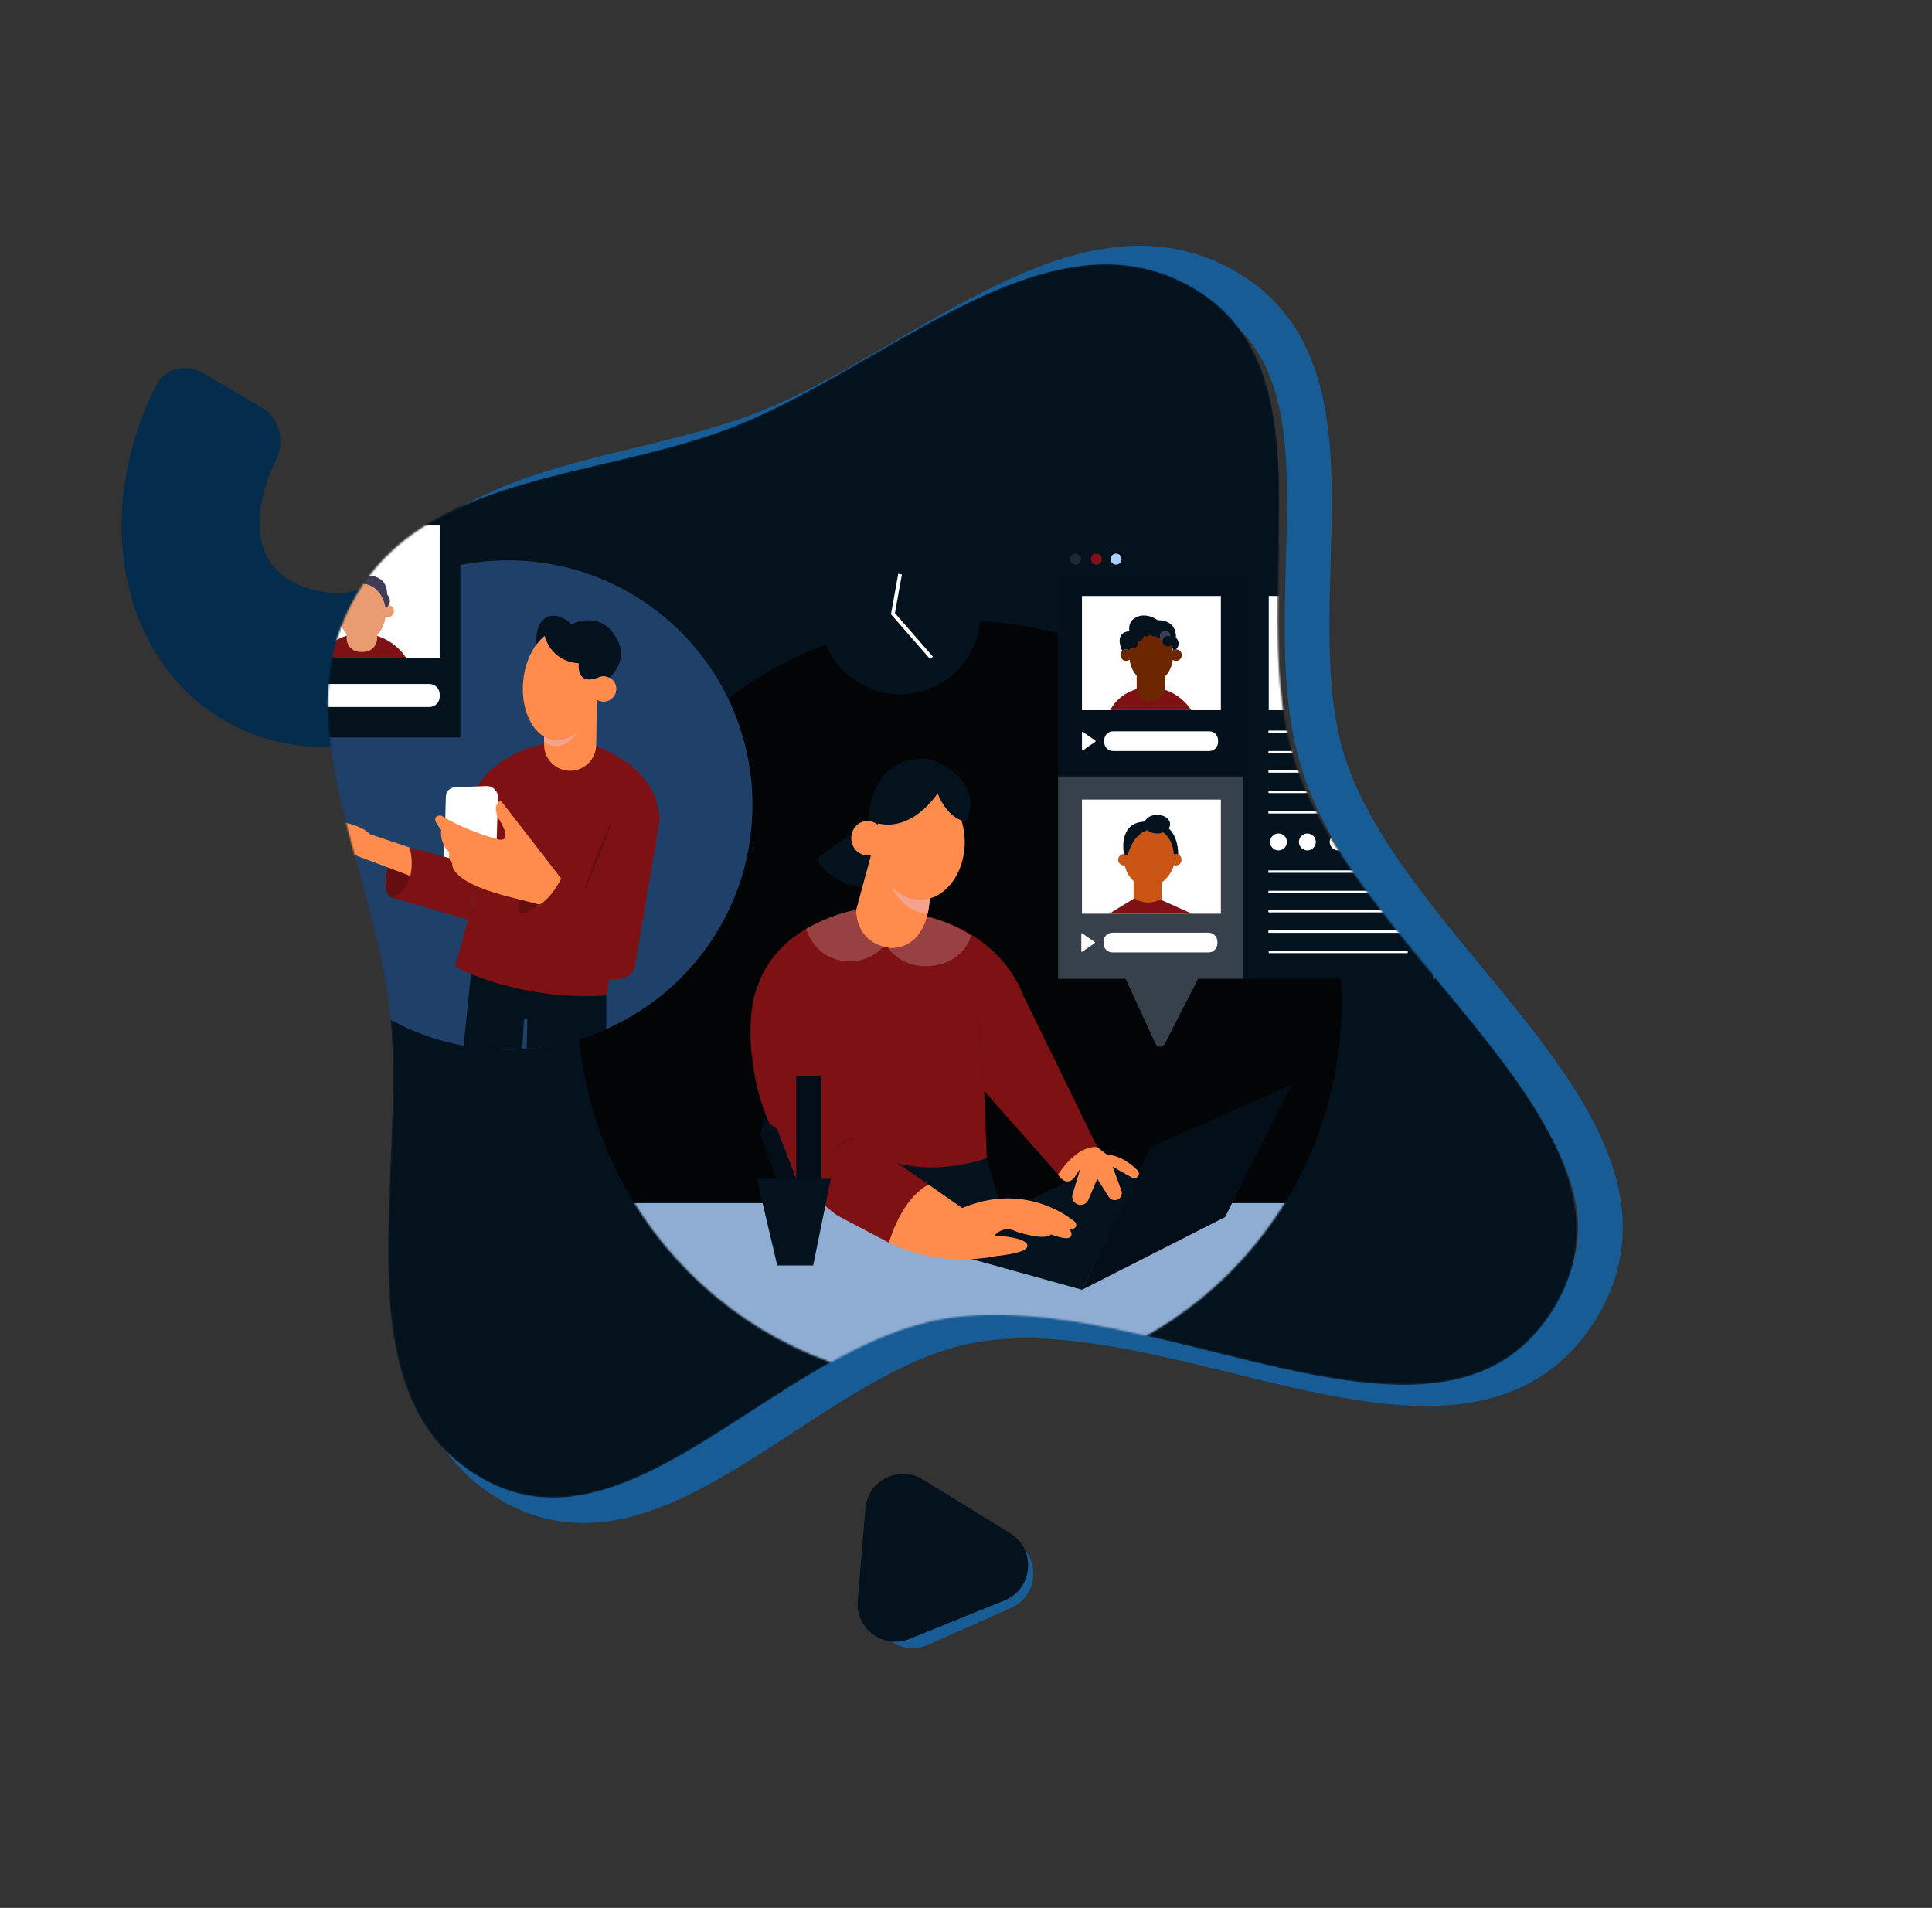 <svg width="1124" height="1110" viewBox="0 0 1124 1110" fill="none" xmlns="http://www.w3.org/2000/svg">
<rect x="0" y="0" width="1124" height="1110" fill="#333333" stroke="none"/>
<path fill-rule="evenodd" clip-rule="evenodd" d="M713.235 169.654C797.469 219.303 739.201 354.736 771.11 447.668C810.121 561.285 981.504 659.82 916.583 761.891C851.088 864.865 687.095 748.484 567.461 767.851C470.21 783.595 383.477 910.922 298.553 861.941C213.81 813.063 259.488 680.247 246.275 582.6C235.456 502.644 187.917 419.909 229.309 350.212C270.764 280.41 366.007 281.764 441.716 253.516C534.038 219.07 628.955 119.977 713.235 169.654Z" stroke="#185C96" stroke-width="26"/>
<path d="M591.322 897.113C605.809 906.703 603.986 928.512 588.108 935.564L539.916 956.967C524.636 963.753 507.67 951.689 509.063 935.028L513.285 884.518C514.678 867.857 533.411 858.777 547.352 868.006L591.322 897.113Z" fill="#185C96"/>
<path d="M587.67 891.996C603.028 901.449 601.114 924.35 584.4 931.122L529.166 953.501C513.966 959.659 497.615 947.621 498.981 931.278L503.463 877.66C504.829 861.318 522.952 852.161 536.918 860.758L587.67 891.996Z" fill="#04121E"/>
<path d="M126.562 416.719C184.513 453.696 265.866 431.639 316.129 368.158C323.144 359.299 320.51 346.573 311.212 340.152L272.447 313.383C262.657 306.622 249.373 309.525 241.767 318.674C215.501 350.27 193.968 346.799 177.953 341.819C152.082 333.775 141.864 307.152 160.648 267.333C165.718 256.585 162.743 243.328 152.509 237.287L118.217 217.046C108.474 211.294 95.802 214.261 90.719 224.369C54.344 296.692 68.619 379.747 126.562 416.719Z" fill="#042C4D"/>
<mask id="mask0_348_563" style="mask-type:alpha" maskUnits="userSpaceOnUse" x="190" y="153" width="728" height="719">
<path fill-rule="evenodd" clip-rule="evenodd" d="M694.625 167.684C779.887 217.95 721.825 353.505 754.523 446.91C794.5 561.107 967.962 660.886 903.007 762.937C837.477 865.89 671.376 748.247 550.768 767.03C452.725 782.299 365.897 909.57 279.943 859.971C194.171 810.478 239.544 677.478 225.684 579.444C214.335 499.17 165.92 415.911 207.309 346.212C248.761 276.408 344.87 278.281 421.109 250.351C514.079 216.292 609.316 117.392 694.625 167.684Z" fill="#C4C4C4"/>
</mask>
<g mask="url(#mask0_348_563)">
<path fill-rule="evenodd" clip-rule="evenodd" d="M694.625 167.684C779.887 217.95 721.825 353.505 754.523 446.91C794.5 561.107 967.962 660.886 903.007 762.937C837.477 865.89 671.376 748.247 550.768 767.03C452.725 782.299 365.897 909.57 279.943 859.971C194.171 810.478 239.544 677.478 225.684 579.444C214.335 499.17 165.92 415.911 207.309 346.212C248.761 276.408 344.87 278.281 421.109 250.351C514.079 216.292 609.316 117.392 694.625 167.684Z" fill="#04121E"/>
<path d="M558.252 805.544C681.008 805.544 780.522 706.03 780.522 583.274C780.522 460.517 681.008 361.004 558.252 361.004C435.495 361.004 335.982 460.517 335.982 583.274C335.982 706.03 435.495 805.544 558.252 805.544Z" fill="#020406"/>
<mask id="mask1_348_563" style="mask-type:luminance" maskUnits="userSpaceOnUse" x="335" y="361" width="446" height="445">
<path d="M558.252 805.544C681.008 805.544 780.522 706.03 780.522 583.274C780.522 460.517 681.008 361.004 558.252 361.004C435.495 361.004 335.982 460.517 335.982 583.274C335.982 706.03 435.495 805.544 558.252 805.544Z" fill="white"/>
</mask>
<g mask="url(#mask1_348_563)">
<path d="M785.342 699.994H331.142V807.644H785.342V699.994Z" fill="#AAD0FF"/>
<path opacity="0.2" d="M785.342 699.274H331.142V806.924H785.342V699.274Z" fill="#231F20"/>
</g>
<path d="M295.432 610.674C374.033 610.674 437.752 546.955 437.752 468.354C437.752 389.753 374.033 326.034 295.432 326.034C216.83 326.034 153.112 389.753 153.112 468.354C153.112 546.955 216.83 610.674 295.432 610.674Z" fill="#1E487B"/>
<path opacity="0.2" d="M295.432 610.674C374.033 610.674 437.752 546.955 437.752 468.354C437.752 389.753 374.033 326.034 295.432 326.034C216.83 326.034 153.112 389.753 153.112 468.354C153.112 546.955 216.83 610.674 295.432 610.674Z" fill="#231F20"/>
<path d="M574.062 673.814L586.662 718.194L499.032 700.974L500.872 673.814H574.062Z" fill="#04121E"/>
<path d="M535.302 523.494C549.644 523.494 561.272 508.477 561.272 489.954C561.272 471.43 549.644 456.414 535.302 456.414C520.959 456.414 509.332 471.43 509.332 489.954C509.332 508.477 520.959 523.494 535.302 523.494Z" fill="#FF8C4D"/>
<path d="M483.042 581.254L500.872 662.124L540.232 689.184C525.472 697.184 517.172 723.004 517.172 723.004L487.042 707.124C451.372 681.294 440.502 632.504 440.502 632.504C431.692 593.504 440.502 574.504 440.502 574.504C452.802 536.574 498.112 529.404 498.112 529.404L540.232 533.294C583.892 544.664 594.712 577.874 594.712 577.874L638.372 667.354C627.302 666.124 615.622 683.354 615.622 683.354L572.572 634.764L574.112 673.824C574.112 673.824 547.782 683.604 522.352 676.824L495.712 660.384L483.042 581.254Z" fill="#7E1113"/>
<path opacity="0.2" d="M514.102 550.774C514.102 550.774 501.432 565.424 482.102 556.454C476.372 553.794 471.912 547.964 469.542 542.114C469.322 541.574 469.122 541.024 468.932 540.454C468.932 540.454 484.152 531.454 498.092 529.394C498.112 529.394 496.712 546.114 514.102 550.774Z" fill="white"/>
<path opacity="0.2" d="M516.712 551.534C516.712 551.534 526.552 566.704 548.072 560.754C548.072 560.754 561.072 557.314 565.072 544.374C557.119 539.275 548.378 535.528 539.202 533.284L538.262 533.204C538.262 533.204 534.282 552.254 516.712 551.534Z" fill="white"/>
<path opacity="0.2" d="M568.622 582.074C569.102 586.454 569.492 590.844 569.872 595.224C570.252 599.604 570.572 604.004 570.932 608.394C571.292 612.784 571.552 617.174 571.822 621.564L572.212 628.164C572.312 630.364 572.442 632.554 572.522 634.754C572.272 632.574 572.082 630.374 571.862 628.184L571.272 621.604C570.892 617.224 570.572 612.834 570.212 608.444C569.852 604.054 569.592 599.664 569.322 595.264C569.052 590.864 568.802 586.474 568.622 582.074Z" fill="#231F20"/>
<path opacity="0.2" d="M500.052 661.704C498.375 662.134 496.726 662.661 495.112 663.284L493.932 663.764L492.782 664.334C492.023 664.712 491.288 665.136 490.582 665.604C489.137 666.516 487.796 667.583 486.582 668.784C485.351 669.995 484.254 671.337 483.312 672.784C483.87 671.096 484.754 669.533 485.912 668.184C487.054 666.801 488.403 665.603 489.912 664.634C491.417 663.663 493.058 662.922 494.782 662.434C495.633 662.182 496.502 661.995 497.382 661.874C498.302 661.774 499.182 661.724 500.052 661.704Z" fill="#231F20"/>
<path d="M629.462 750.374L669.382 667.244L751.472 631.074L712.732 708.074L629.462 750.374Z" fill="#04121E"/>
<path opacity="0.2" d="M629.462 750.374L669.382 667.244L751.472 631.074L712.732 708.074L629.462 750.374Z" fill="black"/>
<path d="M629.462 750.374L540.912 725.774L642.422 677.194L662.412 683.624L629.462 750.374Z" fill="#04121E"/>
<path d="M442.332 660.104L443.992 653.234L446.042 652.214L451.982 656.664L442.332 660.104Z" fill="#04121E"/>
<path d="M444.302 650.104L443.992 653.234L446.042 652.214L444.302 650.104Z" fill="#04121E"/>
<path opacity="0.2" d="M444.302 650.104L443.992 653.234L446.042 652.214L444.302 650.104Z" fill="black"/>
<path d="M523.642 403.894C549.511 403.894 570.482 382.923 570.482 357.054C570.482 331.185 549.511 310.214 523.642 310.214C497.773 310.214 476.802 331.185 476.802 357.054C476.802 382.923 497.773 403.894 523.642 403.894Z" fill="#04121E"/>
<path d="M541.142 383.454L518.352 357.374L522.582 333.844L524.702 334.224L520.652 356.734L542.762 382.034L541.142 383.454Z" fill="white"/>
<path d="M272.101 498.854C260.101 442.274 316.541 432.744 316.541 432.744L345.941 433.984C345.941 433.984 383.111 445.024 383.711 477.634L369.261 562.134C369.261 562.134 368.341 570.804 354.501 569.574L352.711 579.104C352.711 579.104 307.921 586.584 264.771 562.104L279.221 510.504L272.101 498.854Z" fill="#7E1113"/>
<path opacity="0.2" d="M356.362 477.634C356.205 477.808 356.086 478.012 356.012 478.234C355.912 478.454 355.822 478.674 355.742 478.894L355.232 480.214L354.232 482.884L352.232 488.214C350.932 491.764 349.572 495.294 348.232 498.824C346.892 502.354 345.452 505.824 343.982 509.354C342.512 512.884 341.032 516.354 339.402 519.764C340.472 516.114 341.682 512.524 342.942 508.954C344.202 505.384 345.532 501.834 346.942 498.304C348.352 494.774 349.752 491.304 351.272 487.794C352.022 486.054 352.802 484.334 353.612 482.614C354.022 481.754 354.432 480.904 354.872 480.054C355.092 479.634 355.312 479.214 355.552 478.804C355.662 478.594 355.782 478.384 355.912 478.184C356.024 477.973 356.177 477.786 356.362 477.634Z" fill="black"/>
<path d="M354.511 569.574L303.781 531.574C303.781 531.574 317.001 528.654 326.531 511.134L372.311 544.354L369.311 562.114C369.311 562.114 367.531 570.804 354.511 569.574Z" fill="#7E1113"/>
<path d="M302.551 523.244C302.551 523.244 298.861 530.724 303.781 531.594C303.781 531.594 317.921 527.754 326.531 511.154L322.631 506.094L302.551 523.244Z" fill="#7E1113"/>
<path opacity="0.2" d="M302.551 523.244C302.551 523.244 298.861 530.724 303.781 531.594C303.781 531.594 317.921 527.754 326.531 511.154L322.631 506.094L302.551 523.244Z" fill="black"/>
<path d="M288.991 488.114L289.711 464.024C289.735 463.132 289.576 462.245 289.243 461.417C288.91 460.589 288.411 459.838 287.777 459.211C287.142 458.584 286.385 458.094 285.554 457.771C284.722 457.448 283.833 457.299 282.941 457.334L264.711 458.024C263.309 458.076 261.978 458.661 260.991 459.658C260.003 460.655 259.431 461.991 259.391 463.394L258.391 499.314C258.346 501.126 259.006 502.884 260.231 504.22C261.457 505.555 263.152 506.363 264.961 506.474L287.871 507.744L288.991 488.114Z" fill="white"/>
<path d="M228.131 522.224L272.321 535.024L279.181 510.534L264.711 500.084L238.281 493.024C238.281 493.024 244.841 514.634 228.131 522.224Z" fill="#7E1113"/>
<path d="M224.591 509.704C224.041 514.704 224.171 521.074 228.131 522.224C228.131 522.224 244.131 516.994 238.281 493.004C238.281 493.004 235.281 492.204 230.991 496.274C227.353 499.864 225.089 504.616 224.591 509.704Z" fill="#7E1113"/>
<path opacity="0.2" d="M224.591 509.704C224.041 514.704 224.171 521.074 228.131 522.224C228.131 522.224 244.131 516.994 238.281 493.004C238.281 493.004 235.281 492.204 230.991 496.274C227.353 499.864 225.089 504.616 224.591 509.704Z" fill="black"/>
<path d="M238.712 509.614L202.312 495.934C202.312 495.934 174.632 492.084 168.792 485.024C168.792 485.024 163.872 484.074 165.712 482.554C165.712 482.554 162.642 479.794 167.562 479.484L182.012 480.714C182.012 480.714 176.782 477.954 182.012 475.184L195.852 477.644C195.852 477.644 209.992 479.484 215.222 485.334L238.282 493.024C239.818 498.429 239.966 504.135 238.712 509.614Z" fill="#FF8C4D"/>
<path d="M267.801 287.304H150.031V429.054H267.801V287.304Z" fill="#04121E"/>
<path d="M255.812 305.754H163.562V382.834H255.812V305.754Z" fill="white"/>
<path d="M249.802 397.924H184.332C181.012 397.924 178.322 400.614 178.322 403.934V405.314C178.322 408.633 181.012 411.324 184.332 411.324H249.802C253.121 411.324 255.812 408.633 255.812 405.314V403.934C255.812 400.614 253.121 397.924 249.802 397.924Z" fill="white"/>
<path d="M269.711 608.354L274.021 566.574C274.021 566.574 308.211 582.354 352.711 579.104V598.704C352.711 598.704 334.131 608.464 306.411 610.264L306.811 593.484C306.815 593.333 306.784 593.183 306.721 593.046C306.658 592.908 306.565 592.787 306.449 592.691C306.332 592.594 306.196 592.526 306.049 592.49C305.902 592.454 305.749 592.452 305.601 592.484C305.392 592.533 305.205 592.648 305.066 592.811C304.927 592.975 304.845 593.179 304.831 593.394L303.831 610.274C303.831 610.274 284.711 612.024 269.711 608.354Z" fill="#04121E"/>
<path d="M185.711 382.824C185.711 382.824 192.711 367.454 212.971 368.684C217.682 369.121 222.232 370.621 226.28 373.07C230.328 375.519 233.768 378.854 236.341 382.824H185.711Z" fill="#7E1113"/>
<path d="M517.172 723.024C517.172 723.024 544.022 737.884 580.102 730.714C580.102 730.714 596.102 729.284 597.532 725.594C597.532 725.594 601.222 720.264 578.672 718.824C578.672 718.824 583.382 712.474 591.382 716.574C591.382 716.574 607.572 722.104 611.472 718.214C611.472 718.214 621.472 722.104 622.952 719.444C622.952 719.444 624.382 717.704 622.132 715.194C622.132 715.194 626.212 715.464 626.132 712.644C626.111 712.244 626.004 711.854 625.817 711.5C625.631 711.146 625.37 710.837 625.052 710.594C620.382 706.784 594.772 688.034 559.812 702.834L540.232 689.204C540.232 689.204 525.782 695.024 517.172 723.024Z" fill="#FF8C4D"/>
<path d="M615.572 683.344C615.572 683.344 619.572 690.724 624.792 685.494L628.482 679.964L624.022 694.714C623.788 695.446 623.733 696.223 623.859 696.98C623.985 697.738 624.29 698.455 624.748 699.072C625.207 699.688 625.805 700.187 626.494 700.526C627.184 700.866 627.944 701.036 628.712 701.024C629.663 701.023 630.592 700.743 631.385 700.219C632.178 699.694 632.799 698.948 633.172 698.074L638.372 685.854L645.052 696.354C645.59 697.191 646.411 697.808 647.365 698.091C648.32 698.373 649.344 698.303 650.252 697.894C651.202 697.463 651.954 696.688 652.357 695.725C652.76 694.762 652.783 693.683 652.422 692.704L647.292 678.784L658.592 685.164C658.937 685.36 659.321 685.477 659.716 685.507C660.112 685.536 660.509 685.478 660.88 685.335C661.25 685.193 661.584 684.97 661.857 684.682C662.131 684.395 662.337 684.05 662.462 683.674C662.62 683.205 662.645 682.701 662.534 682.219C662.422 681.737 662.179 681.296 661.832 680.944C659.212 678.294 652.312 672.184 643.902 671.704L638.372 667.404C638.372 667.404 627.872 664.894 615.572 683.344Z" fill="#FF8C4D"/>
<path d="M941.152 334.034H833.532V451.694H941.152V334.034Z" fill="#04121E"/>
<path opacity="0.1" d="M941.152 334.034H833.532V451.694H941.152V334.034Z" fill="black"/>
<path d="M833.532 334.034H722.442V569.454H833.532V334.034Z" fill="#04121E"/>
<path d="M941.162 316.564H615.572V334.044H941.162V316.564Z" fill="#04121E"/>
<path d="M723.192 334.034H615.572V451.694H723.192V334.034Z" fill="#04121E"/>
<path opacity="0.1" d="M723.192 334.034H615.572V451.694H723.192V334.034Z" fill="black"/>
<path d="M723.192 451.704H615.572V569.454H654.852L672.272 607.314C672.516 607.803 672.889 608.216 673.352 608.508C673.814 608.801 674.347 608.961 674.894 608.973C675.44 608.984 675.98 608.846 676.453 608.573C676.927 608.3 677.317 607.902 677.582 607.424L697.072 569.424H723.192V451.704Z" fill="#04121E"/>
<path opacity="0.2" d="M723.192 451.704H615.572V569.454H654.852L672.272 607.314C672.516 607.803 672.889 608.216 673.352 608.508C673.814 608.801 674.347 608.961 674.894 608.973C675.44 608.984 675.98 608.846 676.453 608.573C676.927 608.3 677.317 607.902 677.582 607.424L697.072 569.424H723.192V451.704Z" fill="white"/>
<path d="M941.152 451.704H833.532V569.454H941.152V451.704Z" fill="#04121E"/>
<path opacity="0.2" d="M941.152 451.704H833.532V569.454H941.152V451.704Z" fill="white"/>
<path d="M818.942 346.744H738.132V413.164H818.942V346.744Z" fill="white"/>
<path d="M710.282 465.184H629.472V531.604H710.282V465.184Z" fill="white"/>
<path d="M927.752 465.184H846.942V531.604H927.752V465.184Z" fill="white"/>
<path d="M921.772 542.644H865.862C863.017 542.644 860.712 544.95 860.712 547.794V548.974C860.712 551.818 863.017 554.124 865.862 554.124H921.772C924.616 554.124 926.922 551.818 926.922 548.974V547.794C926.922 544.95 924.616 542.644 921.772 542.644Z" fill="white"/>
<path d="M847.762 543.324V553.454C847.761 553.518 847.778 553.581 847.811 553.636C847.844 553.691 847.892 553.736 847.948 553.766C848.005 553.796 848.069 553.81 848.133 553.806C848.197 553.802 848.259 553.78 848.312 553.744L855.582 548.674C855.627 548.641 855.664 548.599 855.69 548.549C855.715 548.499 855.729 548.444 855.729 548.389C855.729 548.333 855.715 548.278 855.69 548.228C855.664 548.179 855.627 548.136 855.582 548.104L848.312 543.024C848.258 542.986 848.196 542.965 848.131 542.961C848.066 542.958 848.001 542.972 847.944 543.003C847.887 543.035 847.839 543.081 847.807 543.138C847.775 543.194 847.759 543.259 847.762 543.324Z" fill="white"/>
<path d="M703.092 542.644H647.182C644.337 542.644 642.032 544.95 642.032 547.794V548.974C642.032 551.818 644.337 554.124 647.182 554.124H703.092C705.936 554.124 708.242 551.818 708.242 548.974V547.794C708.242 544.95 705.936 542.644 703.092 542.644Z" fill="white"/>
<path d="M629.082 543.324V553.454C629.081 553.518 629.098 553.581 629.131 553.636C629.164 553.691 629.212 553.736 629.269 553.766C629.325 553.796 629.389 553.81 629.453 553.806C629.517 553.802 629.579 553.78 629.632 553.744L636.902 548.674C636.947 548.641 636.984 548.599 637.01 548.549C637.035 548.499 637.049 548.444 637.049 548.389C637.049 548.333 637.035 548.278 637.01 548.228C636.984 548.179 636.947 548.136 636.902 548.104L629.632 543.024C629.578 542.986 629.516 542.965 629.451 542.961C629.386 542.958 629.321 542.972 629.264 543.003C629.207 543.035 629.159 543.081 629.127 543.138C629.095 543.194 629.079 543.259 629.082 543.324Z" fill="white"/>
<path d="M818.822 425.064H737.952V426.494H818.822V425.064Z" fill="white"/>
<path d="M818.822 436.944H737.952V438.374H818.822V436.944Z" fill="white"/>
<path d="M818.822 448.104H737.952V449.534H818.822V448.104Z" fill="white"/>
<path d="M818.822 459.974H737.952V461.404H818.822V459.974Z" fill="white"/>
<path d="M818.792 506.374H737.922V507.804H818.792V506.374Z" fill="white"/>
<path d="M818.792 518.254H737.922V519.684H818.792V518.254Z" fill="white"/>
<path d="M818.792 529.404H737.922V530.834H818.792V529.404Z" fill="white"/>
<path d="M818.792 541.284H737.922V542.714H818.792V541.284Z" fill="white"/>
<path d="M818.972 553.094H738.102V554.524H818.972V553.094Z" fill="white"/>
<path d="M818.792 471.854H737.922V473.284H818.792V471.854Z" fill="white"/>
<path d="M743.792 494.754C746.509 494.754 748.712 492.551 748.712 489.834C748.712 487.117 746.509 484.914 743.792 484.914C741.074 484.914 738.872 487.117 738.872 489.834C738.872 492.551 741.074 494.754 743.792 494.754Z" fill="white"/>
<path d="M760.602 494.754C763.319 494.754 765.522 492.551 765.522 489.834C765.522 487.117 763.319 484.914 760.602 484.914C757.884 484.914 755.682 487.117 755.682 489.834C755.682 492.551 757.884 494.754 760.602 494.754Z" fill="white"/>
<path d="M778.532 494.754C781.249 494.754 783.452 492.551 783.452 489.834C783.452 487.117 781.249 484.914 778.532 484.914C775.815 484.914 773.612 487.117 773.612 489.834C773.612 492.551 775.815 494.754 778.532 494.754Z" fill="white"/>
<path d="M795.342 494.754C798.059 494.754 800.262 492.551 800.262 489.834C800.262 487.117 798.059 484.914 795.342 484.914C792.624 484.914 790.422 487.117 790.422 489.834C790.422 492.551 792.624 494.754 795.342 494.754Z" fill="white"/>
<path d="M813.792 494.284C816.509 494.284 818.712 492.081 818.712 489.364C818.712 486.646 816.509 484.444 813.792 484.444C811.074 484.444 808.872 486.646 808.872 489.364C808.872 492.081 811.074 494.284 813.792 494.284Z" fill="white"/>
<path opacity="0.1" d="M625.742 328.504C627.509 328.504 628.941 327.071 628.941 325.304C628.941 323.536 627.509 322.104 625.742 322.104C623.974 322.104 622.542 323.536 622.542 325.304C622.542 327.071 623.974 328.504 625.742 328.504Z" fill="white"/>
<path d="M637.832 328.504C639.599 328.504 641.032 327.071 641.032 325.304C641.032 323.536 639.599 322.104 637.832 322.104C636.064 322.104 634.632 323.536 634.632 325.304C634.632 327.071 636.064 328.504 637.832 328.504Z" fill="#7E1113"/>
<path d="M649.312 328.504C651.079 328.504 652.512 327.071 652.512 325.304C652.512 323.536 651.079 322.104 649.312 322.104C647.544 322.104 646.112 323.536 646.112 325.304C646.112 327.071 647.544 328.504 649.312 328.504Z" fill="#AAD0FF"/>
<path d="M683.642 500.189C685.051 490.41 679.573 481.528 671.407 480.351C663.24 479.174 655.477 486.148 654.068 495.927C652.659 505.707 658.137 514.589 666.303 515.765C674.47 516.942 682.233 509.969 683.642 500.189Z" fill="#CB5514"/>
<path d="M653.872 503.534C655.716 503.534 657.212 502.038 657.212 500.194C657.212 498.349 655.716 496.854 653.872 496.854C652.027 496.854 650.532 498.349 650.532 500.194C650.532 502.038 652.027 503.534 653.872 503.534Z" fill="#CB5514"/>
<path d="M659.522 510.704H676.042V524.184C676.042 526.149 675.261 528.034 673.871 529.423C672.482 530.813 670.597 531.594 668.632 531.594H666.942C664.976 531.594 663.092 530.813 661.702 529.423C660.312 528.034 659.532 526.149 659.532 524.184V510.704H659.522Z" fill="#CB5514"/>
<path d="M653.872 496.854C653.872 496.854 650.412 479.784 664.352 478.144C664.352 478.144 685.262 473.674 685.472 497.594C685.472 497.594 683.792 496.524 682.852 497.094C682.852 497.094 683.052 487.784 675.142 483.164C675.142 483.164 661.812 477.764 655.972 497.594L653.872 496.854Z" fill="#04121E"/>
<path d="M673.222 484.904C677.38 484.904 680.752 482.477 680.752 479.484C680.752 476.49 677.38 474.064 673.222 474.064C669.063 474.064 665.692 476.49 665.692 479.484C665.692 482.477 669.063 484.904 673.222 484.904Z" fill="#04121E"/>
<path d="M693.462 531.594H645.292L660.052 522.594C660.052 522.594 665.982 527.594 675.142 523.394L693.462 531.594Z" fill="#7E1113"/>
<path d="M770.102 391.234H786.622V400.344C786.622 402.309 785.841 404.194 784.451 405.583C783.062 406.973 781.177 407.754 779.212 407.754H777.512C775.546 407.754 773.662 406.973 772.272 405.583C770.882 404.194 770.102 402.309 770.102 400.344V391.234Z" fill="#FF8C4D"/>
<path d="M778.902 397.124C785.921 397.124 791.612 389.53 791.612 380.164C791.612 370.797 785.921 363.204 778.902 363.204C771.882 363.204 766.192 370.797 766.192 380.164C766.192 389.53 771.882 397.124 778.902 397.124Z" fill="#FF8C4D"/>
<path d="M765.362 374.904C765.362 374.904 766.632 362.064 775.562 361.694C775.562 361.694 789.792 357.294 792.452 374.904C792.452 374.904 782.252 374.414 778.902 368.054C778.902 368.024 770.772 376.914 765.362 374.904Z" fill="#3F3D56"/>
<path d="M778.452 363.844C781.302 363.844 783.612 361.533 783.612 358.684C783.612 355.834 781.302 353.524 778.452 353.524C775.602 353.524 773.292 355.834 773.292 358.684C773.292 361.533 775.602 363.844 778.452 363.844Z" fill="#3F3D56"/>
<path d="M765.782 383.224C767.797 383.224 769.432 381.59 769.432 379.574C769.432 377.558 767.797 375.924 765.782 375.924C763.766 375.924 762.132 377.558 762.132 379.574C762.132 381.59 763.766 383.224 765.782 383.224Z" fill="#FF8C4D"/>
<path d="M792.452 383.604C794.468 383.604 796.102 381.97 796.102 379.954C796.102 377.938 794.468 376.304 792.452 376.304C790.436 376.304 788.802 377.938 788.802 379.954C788.802 381.97 790.436 383.604 792.452 383.604Z" fill="#FF8C4D"/>
<path d="M752.712 413.164L770.112 401.684C770.112 401.684 777.542 408.144 786.502 401.684L803.962 413.164H752.712Z" fill="#7E1113"/>
<path d="M879.112 509.514H895.632V518.624C895.632 520.589 894.851 522.474 893.461 523.863C892.072 525.253 890.187 526.034 888.222 526.034H886.532C884.567 526.034 882.682 525.253 881.292 523.863C879.902 522.474 879.122 520.589 879.122 518.624V509.514H879.112Z" fill="#FF8C4D"/>
<path d="M887.922 515.404C894.941 515.404 900.632 507.81 900.632 498.444C900.632 489.077 894.941 481.484 887.922 481.484C880.902 481.484 875.212 489.077 875.212 498.444C875.212 507.81 880.902 515.404 887.922 515.404Z" fill="#FF8C4D"/>
<path d="M874.372 493.184C874.372 493.184 875.642 480.344 884.572 479.974C884.572 479.974 898.802 475.574 901.462 493.184C901.462 493.184 891.262 492.704 887.922 486.344C887.922 486.344 879.792 495.194 874.372 493.184Z" fill="#3F3D56"/>
<path d="M887.462 482.134C890.312 482.134 892.622 479.824 892.622 476.974C892.622 474.124 890.312 471.814 887.462 471.814C884.612 471.814 882.302 474.124 882.302 476.974C882.302 479.824 884.612 482.134 887.462 482.134Z" fill="#3F3D56"/>
<path d="M874.792 501.504C876.807 501.504 878.442 499.869 878.442 497.854C878.442 495.838 876.807 494.204 874.792 494.204C872.776 494.204 871.142 495.838 871.142 497.854C871.142 499.869 872.776 501.504 874.792 501.504Z" fill="#FF8C4D"/>
<path d="M901.462 501.894C903.477 501.894 905.112 500.26 905.112 498.244C905.112 496.228 903.477 494.594 901.462 494.594C899.446 494.594 897.812 496.228 897.812 498.244C897.812 500.26 899.446 501.894 901.462 501.894Z" fill="#FF8C4D"/>
<path d="M861.712 531.454L879.112 520.024C879.112 520.024 886.552 526.474 895.502 520.024L912.962 531.504L861.712 531.454Z" fill="#7E1113"/>
<path d="M710.282 346.744H629.472V413.164H710.282V346.744Z" fill="white"/>
<path d="M703.482 425.464H647.572C644.727 425.464 642.422 427.769 642.422 430.614V431.794C642.422 434.638 644.727 436.944 647.572 436.944H703.482C706.326 436.944 708.632 434.638 708.632 431.794V430.614C708.632 427.769 706.326 425.464 703.482 425.464Z" fill="white"/>
<path d="M629.472 426.134V436.274C629.469 436.339 629.485 436.403 629.518 436.459C629.551 436.515 629.599 436.56 629.657 436.59C629.715 436.619 629.78 436.631 629.845 436.625C629.909 436.619 629.971 436.594 630.022 436.554L637.292 431.494C637.337 431.46 637.374 431.417 637.4 431.366C637.425 431.316 637.438 431.26 637.438 431.204C637.438 431.147 637.425 431.092 637.4 431.041C637.374 430.991 637.337 430.947 637.292 430.914L630.022 425.844C629.969 425.807 629.907 425.786 629.843 425.782C629.779 425.778 629.715 425.791 629.658 425.821C629.602 425.851 629.554 425.896 629.521 425.951C629.488 426.007 629.471 426.07 629.472 426.134Z" fill="white"/>
<path d="M645.882 413.164C645.882 413.164 652.372 398.844 671.282 399.984C675.67 400.395 679.908 401.794 683.679 404.076C687.449 406.359 690.653 409.466 693.052 413.164H645.882Z" fill="#7E1113"/>
<path d="M669.762 397.104C676.781 397.104 682.472 390.092 682.472 381.444C682.472 372.795 676.781 365.784 669.762 365.784C662.742 365.784 657.052 372.795 657.052 381.444C657.052 390.092 662.742 397.104 669.762 397.104Z" fill="#6D2700"/>
<path d="M655.182 384.474C657.026 384.474 658.522 382.978 658.522 381.134C658.522 379.289 657.026 377.794 655.182 377.794C653.337 377.794 651.842 379.289 651.842 381.134C651.842 382.978 653.337 384.474 655.182 384.474Z" fill="#6D2700"/>
<path d="M684.212 384.474C686.056 384.474 687.552 382.978 687.552 381.134C687.552 379.289 686.056 377.794 684.212 377.794C682.367 377.794 680.872 379.289 680.872 381.134C680.872 382.978 682.367 384.474 684.212 384.474Z" fill="#6D2700"/>
<path d="M661.292 391.444H677.812V400.554C677.812 402.519 677.031 404.404 675.641 405.794C674.252 407.183 672.367 407.964 670.402 407.964H668.712C666.746 407.964 664.862 407.183 663.472 405.794C662.082 404.404 661.302 402.519 661.302 400.554V391.444H661.292Z" fill="#6D2700"/>
<path d="M652.912 378.694C652.912 378.694 647.492 368.124 657.052 367.194C657.052 367.194 655.372 359.934 663.782 358.194C665.499 357.977 667.243 358.101 668.913 358.559C670.582 359.017 672.145 359.8 673.512 360.864C673.512 360.864 684.212 359.864 684.212 370.984C684.212 370.984 687.552 374.424 684.212 377.764C683.621 377.887 683.04 378.05 682.472 378.254C682.472 378.254 680.162 366.184 669.762 365.754C669.762 365.754 660.562 364.894 657.272 378.504C657.272 378.534 654.912 376.844 652.912 378.694Z" fill="#04121E"/>
<path d="M659.112 377.134C660.807 377.134 662.182 375.759 662.182 374.064C662.182 372.368 660.807 370.994 659.112 370.994C657.416 370.994 656.042 372.368 656.042 374.064C656.042 375.759 657.416 377.134 659.112 377.134Z" fill="#04121E"/>
<path d="M662.312 372.934C664.007 372.934 665.382 371.559 665.382 369.864C665.382 368.168 664.007 366.794 662.312 366.794C660.616 366.794 659.242 368.168 659.242 369.864C659.242 371.559 660.616 372.934 662.312 372.934Z" fill="#04121E"/>
<path d="M666.932 370.264C668.627 370.264 670.002 368.889 670.002 367.194C670.002 365.498 668.627 364.124 666.932 364.124C665.236 364.124 663.862 365.498 663.862 367.194C663.862 368.889 665.236 370.264 666.932 370.264Z" fill="#04121E"/>
<path d="M671.612 370.264C673.307 370.264 674.682 368.889 674.682 367.194C674.682 365.498 673.307 364.124 671.612 364.124C669.916 364.124 668.542 365.498 668.542 367.194C668.542 368.889 669.916 370.264 671.612 370.264Z" fill="#04121E"/>
<path d="M675.082 371.464C676.777 371.464 678.152 370.089 678.152 368.394C678.152 366.698 676.777 365.324 675.082 365.324C673.386 365.324 672.012 366.698 672.012 368.394C672.012 370.089 673.386 371.464 675.082 371.464Z" fill="#04121E"/>
<path d="M677.812 373.044C679.507 373.044 680.882 371.669 680.882 369.974C680.882 368.278 679.507 366.904 677.812 366.904C676.116 366.904 674.742 368.278 674.742 369.974C674.742 371.669 676.116 373.044 677.812 373.044Z" fill="#3F3D56"/>
<path d="M679.392 376.124C681.087 376.124 682.462 374.749 682.462 373.054C682.462 371.358 681.087 369.984 679.392 369.984C677.696 369.984 676.322 371.358 676.322 373.054C676.322 374.749 677.696 376.124 679.392 376.124Z" fill="#04121E"/>
<path d="M927.752 346.744H846.942V413.164H927.752V346.744Z" fill="white"/>
<path d="M920.952 425.464H865.042C862.197 425.464 859.892 427.769 859.892 430.614V431.794C859.892 434.638 862.197 436.944 865.042 436.944H920.952C923.796 436.944 926.102 434.638 926.102 431.794V430.614C926.102 427.769 923.796 425.464 920.952 425.464Z" fill="white"/>
<path d="M846.942 426.134V436.274C846.943 436.337 846.961 436.399 846.995 436.453C847.029 436.506 847.076 436.55 847.133 436.579C847.189 436.607 847.252 436.62 847.316 436.616C847.379 436.611 847.44 436.59 847.492 436.554L854.762 431.494C854.807 431.46 854.844 431.417 854.87 431.366C854.895 431.316 854.908 431.26 854.908 431.204C854.908 431.147 854.895 431.092 854.87 431.041C854.844 430.991 854.807 430.947 854.762 430.914L847.492 425.844C847.439 425.807 847.377 425.786 847.313 425.782C847.249 425.778 847.185 425.791 847.128 425.821C847.072 425.851 847.024 425.896 846.991 425.951C846.958 426.007 846.941 426.07 846.942 426.134Z" fill="white"/>
<path d="M863.352 413.164C863.352 413.164 869.852 398.844 888.752 399.984C893.14 400.395 897.378 401.794 901.148 404.076C904.919 406.359 908.123 409.466 910.522 413.164H863.352Z" fill="#7E1113"/>
<path d="M887.232 397.104C894.251 397.104 899.942 390.092 899.942 381.444C899.942 372.795 894.251 365.784 887.232 365.784C880.212 365.784 874.522 372.795 874.522 381.444C874.522 390.092 880.212 397.104 887.232 397.104Z" fill="#FF8C4D"/>
<path d="M872.652 384.474C874.496 384.474 875.992 382.978 875.992 381.134C875.992 379.289 874.496 377.794 872.652 377.794C870.807 377.794 869.312 379.289 869.312 381.134C869.312 382.978 870.807 384.474 872.652 384.474Z" fill="#FF8C4D"/>
<path d="M901.682 384.474C903.526 384.474 905.022 382.978 905.022 381.134C905.022 379.289 903.526 377.794 901.682 377.794C899.837 377.794 898.342 379.289 898.342 381.134C898.342 382.978 899.837 384.474 901.682 384.474Z" fill="#FF8C4D"/>
<path d="M878.772 391.444H895.292V400.554C895.292 402.519 894.511 404.404 893.121 405.794C891.732 407.183 889.847 407.964 887.882 407.964H886.192C884.226 407.964 882.342 407.183 880.952 405.794C879.562 404.404 878.782 402.519 878.782 400.554V391.444H878.772Z" fill="#FF8C4D"/>
<path d="M870.382 378.694C870.382 378.694 864.962 368.124 874.532 367.194C874.532 367.194 872.852 359.934 881.252 358.194C882.971 357.977 884.716 358.101 886.388 358.559C888.059 359.017 889.623 359.8 890.992 360.864C890.992 360.864 901.712 359.934 901.712 371.024C901.712 371.024 905.052 374.464 901.712 377.804C901.121 377.927 900.54 378.091 899.972 378.294C899.972 378.294 897.662 366.224 887.262 365.794C887.262 365.794 878.062 364.934 874.782 378.544C874.712 378.534 872.382 376.844 870.382 378.694Z" fill="#3F3D56"/>
<path d="M876.582 377.134C878.277 377.134 879.652 375.759 879.652 374.064C879.652 372.368 878.277 370.994 876.582 370.994C874.886 370.994 873.512 372.368 873.512 374.064C873.512 375.759 874.886 377.134 876.582 377.134Z" fill="#3F3D56"/>
<path d="M879.782 372.934C881.477 372.934 882.852 371.559 882.852 369.864C882.852 368.168 881.477 366.794 879.782 366.794C878.086 366.794 876.712 368.168 876.712 369.864C876.712 371.559 878.086 372.934 879.782 372.934Z" fill="#3F3D56"/>
<path d="M884.412 370.264C886.107 370.264 887.482 368.889 887.482 367.194C887.482 365.498 886.107 364.124 884.412 364.124C882.716 364.124 881.342 365.498 881.342 367.194C881.342 368.889 882.716 370.264 884.412 370.264Z" fill="#3F3D56"/>
<path d="M889.082 370.264C890.777 370.264 892.152 368.889 892.152 367.194C892.152 365.498 890.777 364.124 889.082 364.124C887.386 364.124 886.012 365.498 886.012 367.194C886.012 368.889 887.386 370.264 889.082 370.264Z" fill="#3F3D56"/>
<path d="M892.552 371.464C894.247 371.464 895.622 370.089 895.622 368.394C895.622 366.698 894.247 365.324 892.552 365.324C890.856 365.324 889.482 366.698 889.482 368.394C889.482 370.089 890.856 371.464 892.552 371.464Z" fill="#3F3D56"/>
<path d="M895.282 373.044C896.977 373.044 898.352 371.669 898.352 369.974C898.352 368.278 896.977 366.904 895.282 366.904C893.586 366.904 892.212 368.278 892.212 369.974C892.212 371.669 893.586 373.044 895.282 373.044Z" fill="#3F3D56"/>
<path d="M896.862 376.124C898.557 376.124 899.932 374.749 899.932 373.054C899.932 371.358 898.557 369.984 896.862 369.984C895.166 369.984 893.792 371.358 893.792 373.054C893.792 374.749 895.166 376.124 896.862 376.124Z" fill="#3F3D56"/>
<path d="M684.092 503.534C685.936 503.534 687.432 502.038 687.432 500.194C687.432 498.349 685.936 496.854 684.092 496.854C682.247 496.854 680.752 498.349 680.752 500.194C680.752 502.038 682.247 503.534 684.092 503.534Z" fill="#CB5514"/>
<path d="M545.462 461.544C545.462 461.544 528.862 488.024 505.082 477.124C505.082 477.124 505.692 438.784 540.132 441.454C540.132 441.454 572.012 450.704 562.882 476.534C562.703 477.002 562.355 477.386 561.907 477.61C561.459 477.834 560.943 477.882 560.462 477.744C557.192 476.744 550.192 473.284 545.462 461.544Z" fill="#04121E"/>
<path d="M495.652 484.704L477.462 497.634C477.081 497.929 476.764 498.298 476.529 498.718C476.294 499.139 476.146 499.603 476.095 500.082C476.044 500.561 476.09 501.045 476.23 501.506C476.37 501.967 476.602 502.394 476.912 502.764C480.792 507.344 490.142 516.274 501.802 515.664L507.332 495.364L495.652 484.704Z" fill="#04121E"/>
<path d="M506.712 497.624L498.102 529.394C498.102 529.394 496.872 548.454 517.782 551.534C517.782 551.534 539.022 553.944 540.902 522.704L523.712 503.774L512.062 493.774L507.312 493.084L506.712 497.624Z" fill="#FF8C4D"/>
<path d="M518.652 515.694C518.652 515.694 524.912 530.524 539.652 531.594C540.344 528.677 540.753 525.699 540.872 522.704C540.872 522.704 529.462 527.194 518.652 515.694Z" fill="#F4A48E"/>
<path d="M504.672 497.614C509.88 497.614 514.102 493.141 514.102 487.624C514.102 482.106 509.88 477.634 504.672 477.634C499.464 477.634 495.242 482.106 495.242 487.624C495.242 493.141 499.464 497.614 504.672 497.614Z" fill="#FF8C4D"/>
<path d="M316.542 427.514V433.294C316.54 435.284 316.932 437.256 317.694 439.095C318.457 440.933 319.575 442.604 320.984 444.009C322.394 445.415 324.067 446.529 325.908 447.286C327.749 448.044 329.721 448.43 331.712 448.424C335.676 448.424 339.483 446.869 342.312 444.092C345.142 441.315 346.768 437.538 346.842 433.574L347.332 406.294L342.572 405.374L316.542 427.514Z" fill="#FF8C4D"/>
<path d="M293.321 521.024L313.871 526.264C313.871 526.264 319.761 523.894 326.531 511.184L291.271 465.674C291.271 465.674 285.741 467.924 290.271 476.534C290.271 476.534 299.081 490.064 290.061 488.424C290.061 488.424 271.611 483.714 256.651 474.484C256.651 474.484 248.861 473.664 256.651 482.684C256.371 485.11 256.649 487.568 257.466 489.87C258.282 492.172 259.615 494.256 261.361 495.964C261.361 495.964 260.541 500.724 263.211 502.164C263.191 502.134 259.911 512.024 293.321 521.024Z" fill="#FF8C4D"/>
<path d="M201.711 357.204H219.441V371.284C219.441 373.405 218.599 375.44 217.098 376.94C215.598 378.441 213.563 379.284 211.441 379.284H209.651C207.53 379.284 205.495 378.441 203.995 376.94C202.494 375.44 201.651 373.405 201.651 371.284V357.204H201.711Z" fill="#E99C72"/>
<path d="M459.572 655.254H460.792C462.208 655.254 463.566 655.816 464.568 656.818C465.569 657.819 466.132 659.177 466.132 660.594V689.184H454.242V660.594C454.242 659.179 454.803 657.822 455.802 656.821C456.801 655.82 458.157 655.256 459.572 655.254Z" fill="#7E1113"/>
<path d="M477.812 626.204H463.262V689.184H477.812V626.204Z" fill="#04121E"/>
<path opacity="0.2" d="M477.812 626.204H463.262V689.184H477.812V626.204Z" fill="black"/>
<path d="M442.332 660.104L451.982 656.664L463.262 685.934V695.464H455.262L442.332 660.104Z" fill="#04121E"/>
<path opacity="0.2" d="M442.332 660.104L451.982 656.664L463.262 685.934V695.464H455.262L442.332 660.104Z" fill="black"/>
<path d="M440.302 685.804H483.352L473.102 736.234H452.192L440.302 685.804Z" fill="#04121E"/>
<path d="M316.542 431.404V427.514C316.542 427.514 324.862 435.194 336.702 424.984C336.712 425.024 328.002 439.864 316.542 431.404Z" fill="#F4A48E"/>
<path d="M347.24 400.285C348.894 382.418 340.641 367.045 328.807 365.949C316.972 364.854 306.037 378.45 304.383 396.317C302.729 414.184 310.981 429.557 322.816 430.653C334.65 431.748 345.585 418.152 347.24 400.285Z" fill="#FF8C4D"/>
<path d="M351.161 408.204C355.254 408.204 358.571 404.886 358.571 400.794C358.571 396.701 355.254 393.384 351.161 393.384C347.069 393.384 343.751 396.701 343.751 400.794C343.751 404.886 347.069 408.204 351.161 408.204Z" fill="#FF8C4D"/>
<path d="M357.591 369.554C367.431 383.394 354.591 394.244 354.591 394.244C353.479 393.661 352.238 393.369 350.982 393.395C349.727 393.421 348.498 393.765 347.411 394.394C334.901 398.784 336.751 385.904 336.751 385.904C319.941 384.674 316.901 369.904 316.901 369.904C315.101 371.283 313.516 372.925 312.201 374.774C312.201 374.774 310.461 360.774 319.901 358.424C321.833 357.972 323.858 358.136 325.691 358.894C327.601 359.674 330.191 360.464 332.241 363.354C332.271 363.354 348.051 354.644 357.591 369.554Z" fill="#04121E"/>
<path d="M201.711 357.204V363.274C201.711 363.274 208.161 367.344 214.451 362.664C214.431 362.664 205.071 361.134 201.711 357.204Z" fill="#F4A48E"/>
<path d="M195.132 349.724C197.114 349.724 198.722 348.116 198.722 346.134C198.722 344.151 197.114 342.544 195.132 342.544C193.149 342.544 191.542 344.151 191.542 346.134C191.542 348.116 193.149 349.724 195.132 349.724Z" fill="#FF8C4D"/>
<path d="M225.59 359.18C227.573 359.18 229.18 357.573 229.18 355.59C229.18 353.607 227.573 352 225.59 352C223.607 352 222 353.607 222 355.59C222 357.573 223.607 359.18 225.59 359.18Z" fill="#E99C72"/>
<path d="M191.643 354.081C191.643 354.081 185.823 342.741 196.093 341.741C196.093 341.741 194.293 333.951 203.313 332.111C205.158 331.878 207.03 332.012 208.824 332.505C210.617 332.997 212.295 333.839 213.763 334.981C213.763 334.981 225.243 333.981 225.243 345.841C225.243 345.841 228.833 349.531 225.243 353.121C224.607 353.251 223.982 353.428 223.373 353.651C223.373 353.651 220.893 340.651 209.733 340.231C209.733 340.231 199.853 339.301 196.333 353.911C196.313 353.911 193.773 352.101 191.643 354.081Z" fill="#3F3D56"/>
<path d="M210.781 373.274C218.315 373.274 224.421 365.748 224.421 356.464C224.421 347.18 218.315 339.654 210.781 339.654C203.248 339.654 197.141 347.18 197.141 356.464C197.141 365.748 203.248 373.274 210.781 373.274Z" fill="#E99C72"/>
</g>
</svg>
